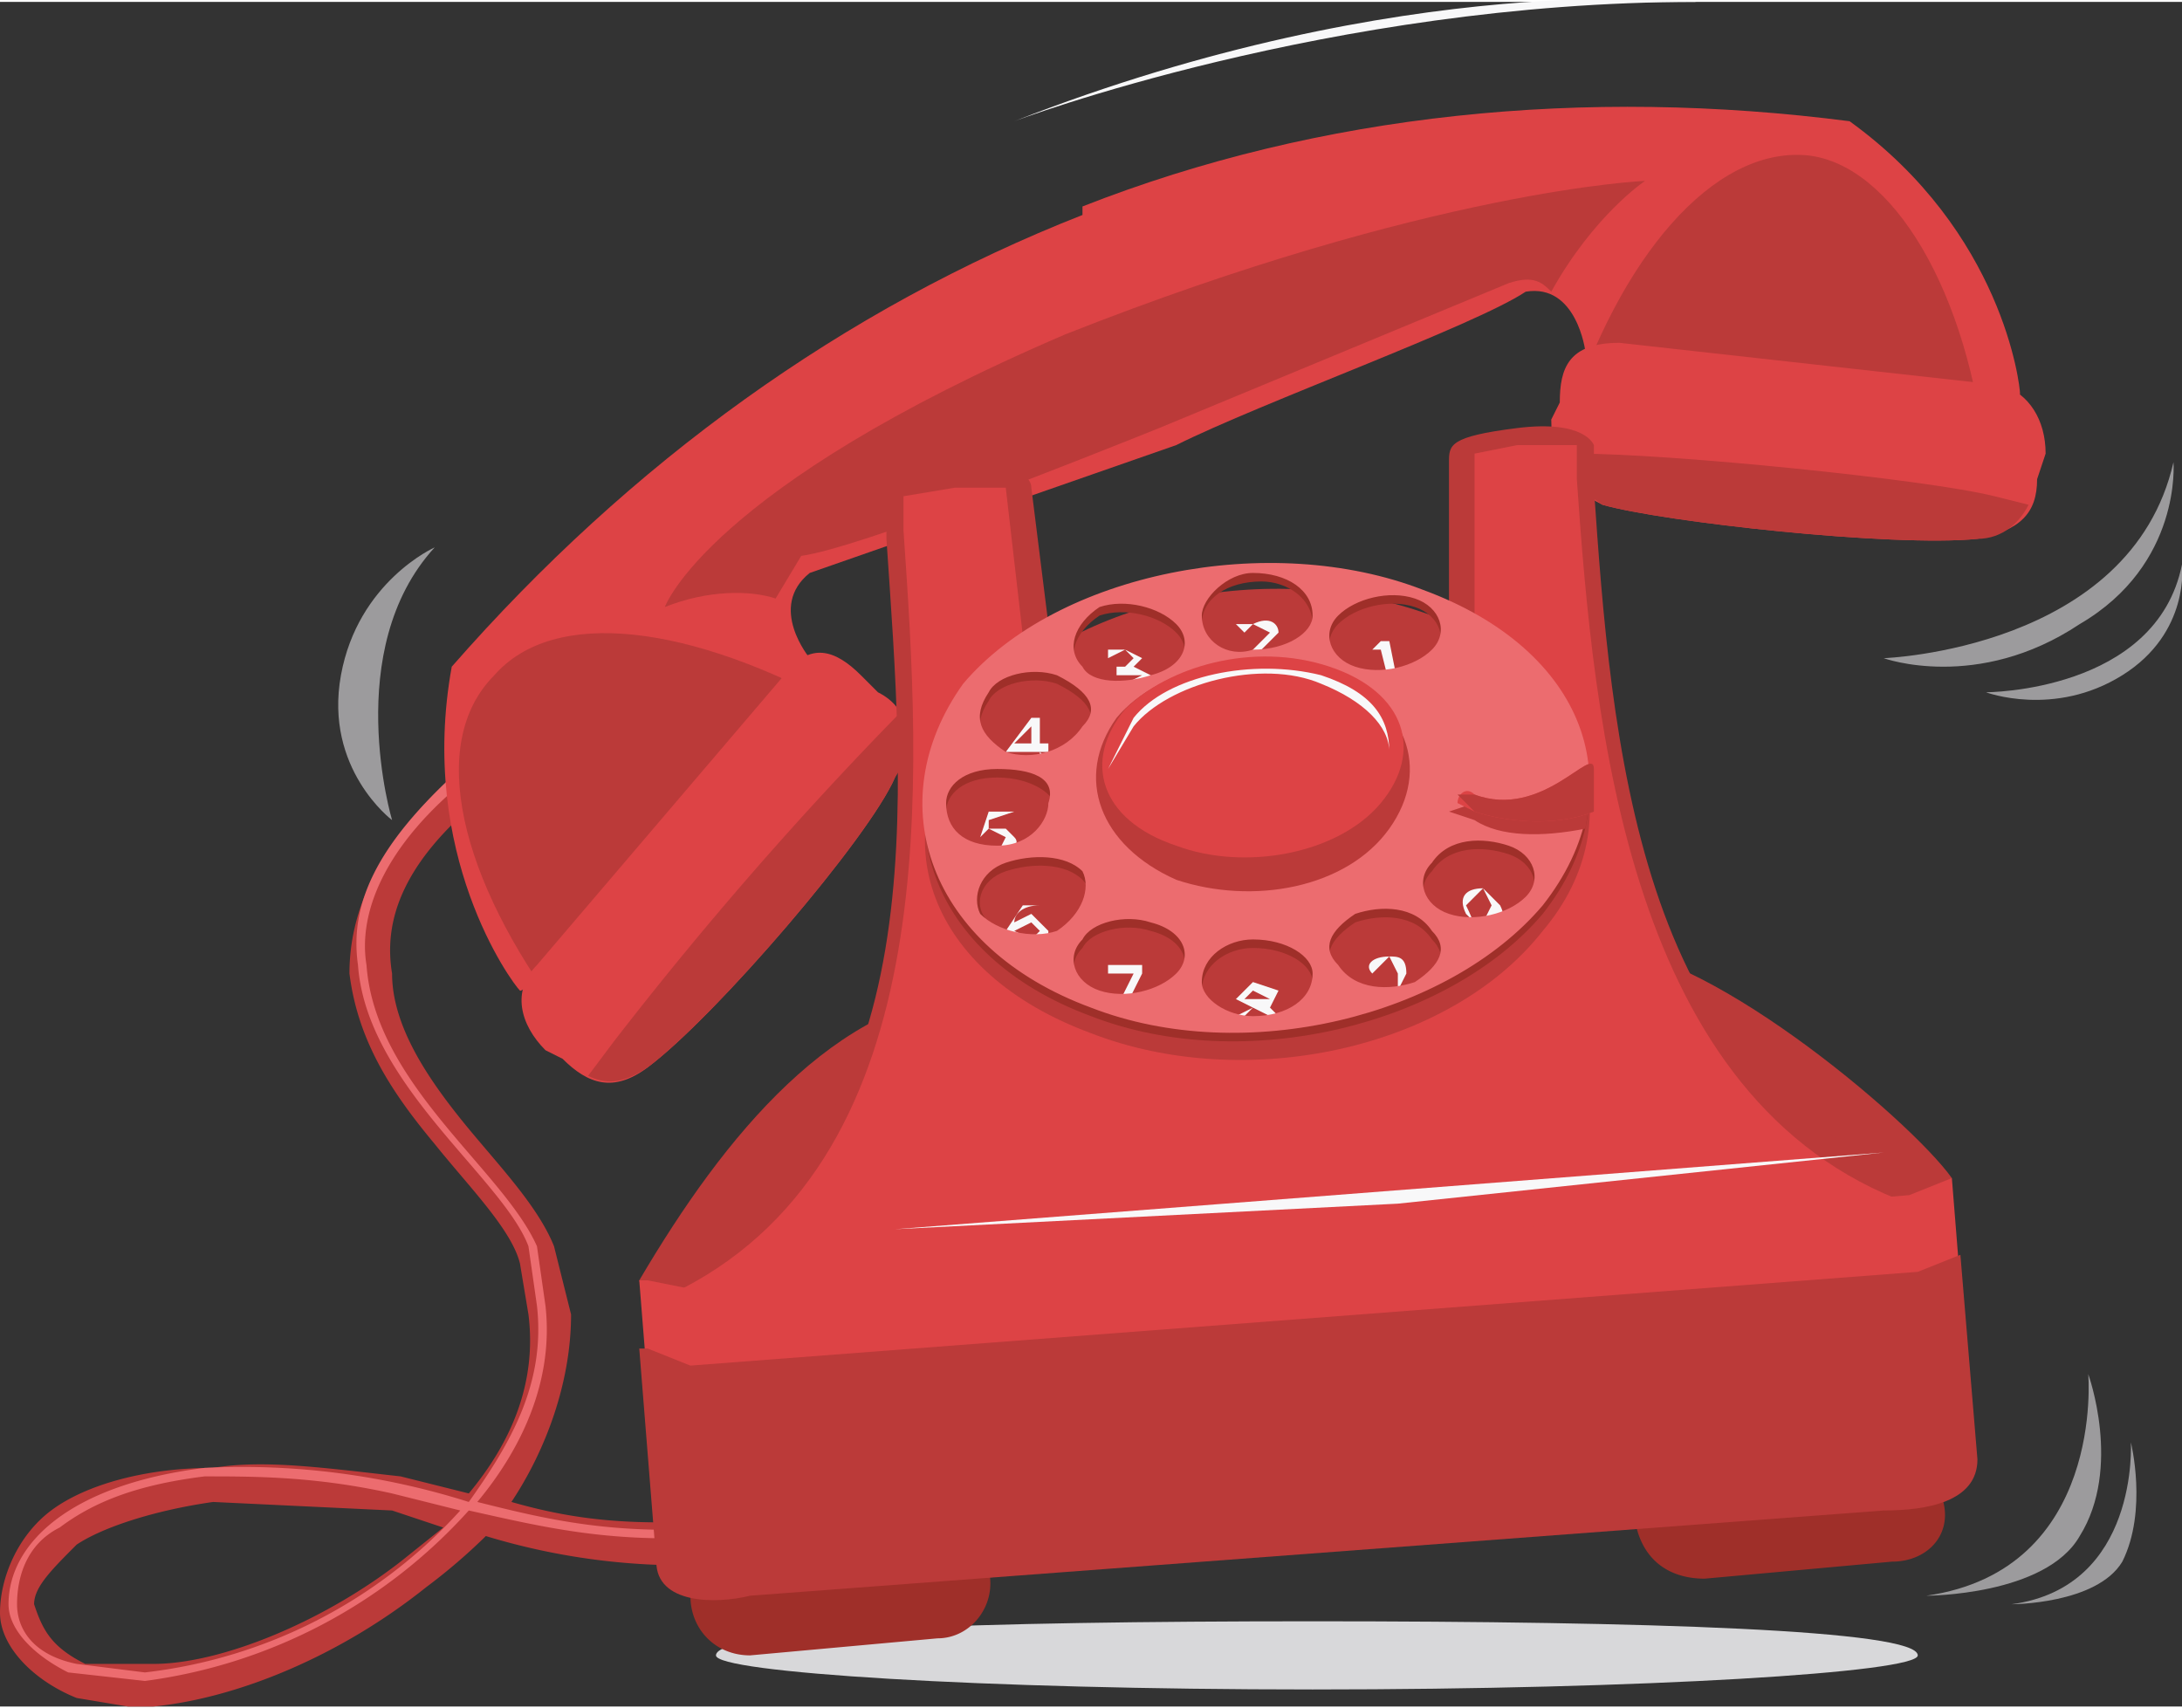 <svg xmlns="http://www.w3.org/2000/svg" width="341" height="267" viewBox="0 0 256 200"><rect x="0" y="0" width="256" height="200" fill="#333333" stroke="none"/><g fill-rule="evenodd"><path d="M225 194c0 2-32 4-71 4s-70-2-70-4c0-3 31-4 70-4s71 1 71 4zm0 0" fill="#d8d8da"/><path d="M47 183l5-4-6-2-21-1c-7 1-13 3-16 5-3 3-5 5-5 7 1 3 2 5 6 7h8c8 0 20-5 29-12zm-32 17h3c10-1 22-6 32-14a68 68 0 0 0 7-6 79 79 0 0 0 38 2l-1-4h-8c-12 1-19 0-26-2 4-6 7-14 7-22l-2-8c-2-5-7-10-11-15s-8-11-8-17c-1-6 1-13 11-21l-3-3c-10 9-13 17-13 24 1 8 5 14 10 20 4 5 9 10 10 14l1 6c1 8-2 15-7 21l-8-2c-9-1-16-2-22-1-8 0-15 2-19 5s-6 8-6 12 4 8 9 10l6 1zm0 0" fill="#bb3a39"/><path d="M7 179c-4 2-5 6-5 9s2 6 7 7l8 1a59 59 0 0 0 37-19l-8-2c-9-2-16-2-22-2-8 1-13 3-17 6zm1 17c-4-2-7-5-7-8 0-7 7-14 23-16a88 88 0 0 1 31 4c5-7 9-14 8-23l-1-7c-3-8-19-19-20-33-1-7 2-14 12-23l1 1c-10 8-13 16-12 22 1 14 16 24 20 33l1 7c1 9-3 17-8 23 8 2 16 4 29 3l8-1 1 1-9 1c-13 1-21-1-30-3a62 62 0 0 1-38 20l-9-1zm0 0" fill="#ec6c6f"/><path d="M116 184c1 4-2 8-6 8l-22 2c-4 0-7-3-7-7l-1-5a7 7 0 0 1 7-8l21-2c4 0 8 3 8 7zm112-8c1 4-2 7-6 7l-22 2c-4 0-7-2-8-6v-6c0-4 3-7 7-7l21-2c4 0 7 3 8 7zm0 0" fill="#9f2f29"/><path d="M217 14c-31-4-62-1-90 10v1C99 36 74 54 53 78c-4 22 7 37 8 38s34-39 34-39-5-6 0-10l43-15c10-5 35-14 41-18 6-1 7 7 7 7s51 6 51 5-2-19-20-32zm0 0" fill="#dd4345"/><path d="M193 21s-25 1-68 18C83 57 78 71 78 71c5-2 10-2 13-1l3-5c7-1 32-11 42-15l41-17c3-1 4 0 5 1 5-9 11-13 11-13zM99 83c-18-10-34-12-41-4-8 8-4 24 8 40zm85-34c6-19 17-32 28-31 10 1 19 16 21 36zm0 0" fill="#bb3a39"/><path d="M66 124c3 3 6 4 10 1 8-6 26-27 29-34 2-4 2-8-2-10l-2-2c-3-3-6-4-9 0l-29 34c-3 3-2 7 1 10zm0 0" fill="#dd4345"/><path d="M69 126l3-4a439 439 0 0 1 34-39c1 3 1 5-1 8-3 7-21 28-29 34-3 2-5 2-7 1zm0 0" fill="#bb3a39"/><path d="M239 56c0 4-2 6-7 7-10 1-37-2-44-4-4-2-6-5-6-10l1-2c0-4 1-7 7-7l45 5c3 1 5 4 5 8zm0 0" fill="#dd4345"/><path d="M238 59l-4-1c-8-2-38-5-49-5h-2c0 2 2 4 5 6 7 2 34 5 44 4 3 0 5-2 6-4zm-123 57c-17 1-30 17-40 34 1 6 145 5 154-12-5-7-30-28-42-27l-72 5zm0 0" fill="#bb3a39"/><path d="M149 148l-72 5 2-5c31-15 27-55 25-85v-4c0-1 0-3 8-4s9 1 9 2l3 24 46-3V54c0-2 0-3 8-4s9 2 9 2v5c2 29 5 70 37 80l1 1 2 3-72 6-2 1h-1zm0 0" fill="#bb3a39"/><path d="M153 154l-73-3c31-16 28-60 26-89v-4l6-1h6l3 26v1h1l24-2 3-1 23-1h1v-1-26l5-1h7v4c2 29 6 73 39 85zm0 0" fill="#dd4345"/><path d="M229 138l-5 2-60 5-23 1-60 5-5-1h-1l2 25c0 4 6 4 11 4l55-4 6-1 11-1h6l54-4c5 0 11-1 11-6l-2-25zm0 0" fill="#dd4345"/><path d="M230 147c0-1 0-1 0 0l-5 2-144 11-5-2h-1l2 25c0 5 7 5 11 4l133-10c5 0 11-1 11-6l-2-24zm-49-38c-11 14-35 19-53 12-19-7-25-23-14-37s35-19 54-12c18 7 24 24 13 37zm0 0" fill="#bb3a39"/><path d="M162 76h-1l1-1h1l1 5h-1zm-16 2l-1-1h1l3-3-2-1-1 1-1-1h2c2-1 3 0 3 1l-3 3h3zm-16 2h2l2-1h-3v-1h1l1-1-1-1-2 1v-1h2l2 1-1 1 2 1c0 1-1 2-3 2h-2zm-9 7v-2l-2 2zm1 2v-1h-4l3-4h1v3h1v1h-1l1 1zm-3 6l-3 1v1h2l1 1c1 1-1 2-2 2h-2v-1l2 1 1-2-2-1-1 1 1-3h3zm2 15l1-1-1-1-2 1 2 1zm1-4c-2 0-3 1-3 2l2-1 2 2c0 1 0 2-2 2l-3-2 2-3h2zm12 7v1l-2 4h-1l2-4h-3v-1zm12 4h3l-2-1-1 1zm3 2l-2-1-1 1 2 1 1-1zm-2-1l-2-1 2-2 3 1-1 2 1 1-2 2c-2 0-3-1-3-2l2-1zm16-6l-2 2 2 1 1-1-1-2zm-2 5l1-1h2v-2l-1 1-2-1c-1-1 0-2 2-2 1 0 2 0 2 2l-1 2-2 1h-1zm11-11c1 2 1 3 2 2l1-2-1-2-2 2zm4 0c1 2 0 3-2 3l-2-2c-1-2 0-3 2-3l2 2zm0 0" fill="#f8f8f9"/><path d="M179 106c-1 2-5 3-9 2-3-1-4-4-2-6 2-3 6-3 9-2s4 4 2 6zm-13 10c-3 1-7 1-9-2-2-2-1-4 2-6 3-1 7-1 9 2 2 2 1 4-2 6zm-19-39c-3 1-6-1-6-4s3-5 7-5c3 0 6 2 6 5 0 2-3 4-7 4zm7 38c0 3-3 5-7 5-3 0-6-2-6-4 0-3 3-5 6-5 4 0 7 2 7 4zm-19-35c-3 1-7 1-8-1-2-2-1-5 2-7 3-1 7 0 9 2s1 5-3 6zm3 35c-2 2-6 3-9 2s-4-4-2-6c1-2 5-3 8-2 4 1 5 4 3 6zm-22-7c-2-2-1-5 2-6s7-1 9 1 0 5-3 7c-3 1-7 0-8-2zm-5-13c0-2 2-4 6-4s7 2 7 4-3 5-7 5-6-2-6-5zm5-13c1-2 5-3 8-2 4 2 5 4 3 6-2 3-6 4-9 3-3-2-4-4-2-7zm41-9c2-2 6-3 9-2s4 4 2 6c-1 2-6 3-9 2s-4-4-2-6zm10-3c-18-7-43-2-53 11-11 14-5 31 14 38 18 7 42 1 53-12 11-14 5-30-14-37zm0 0" fill="#9f2f29"/><path d="M179 105c-2 2-6 3-9 2s-4-4-2-6c2-3 6-3 9-2s4 4 2 6zm-13 10c-3 1-7 1-9-2-2-2-1-4 2-6 3-1 7-1 9 2 2 2 1 4-2 6zm-19-39c-3 1-6-1-6-4 0-2 3-5 6-5 4 0 7 2 7 5 0 2-3 4-7 4zm7 38c0 3-3 5-7 5-3 0-6-2-6-4 0-3 3-5 6-5 4 0 7 2 7 4zm-19-35c-3 1-7 1-8-1-2-2-1-5 2-7 3-1 7 0 9 2s1 5-3 6zm3 35c-2 2-6 3-9 2s-4-4-2-6c1-2 5-3 8-2 4 1 5 4 3 6zm-23-7c-1-2 0-5 3-6s7-1 9 1c1 2 0 5-3 7-3 1-7 0-9-2zm-4-13c0-2 2-4 6-4s7 1 6 4c0 2-2 5-6 5s-6-2-6-5zm5-13c1-2 5-3 8-2 4 2 5 4 3 6-2 3-6 4-9 3-3-2-4-4-2-7zm41-9c2-2 6-3 9-2s4 4 2 6-6 3-9 2-4-4-2-6zm10-3c-18-7-43-2-54 11-10 14-4 31 15 38 18 7 42 1 53-12 11-14 5-30-14-37zm0 0" fill="#ec6c6f"/><path d="M156 79c-8-4-20-1-25 5-5 7-2 15 7 19 9 3 20 1 25-6s2-15-7-18zm0 0" fill="#bb3a39"/><path d="M156 78c-9-3-19 0-24 5-5 6-3 13 6 16 8 3 19 1 24-5s3-13-6-16zm0 0" fill="#dd4345"/><path d="M133 85c4-5 15-8 22-5 5 2 8 5 8 8 0-4-2-7-8-9-8-2-18 0-22 5l-3 6 3-5zm0 0" fill="#f8f8f9"/><path d="M173 94l-3 1 3 1c3 2 8 2 13 1l1-6c-2 0-7 6-14 3zm0 0" fill="#bb3a39"/><path d="M187 90c0-3-6 6-14 3-1-1-2 0-2 1l2 1c3 1 9 2 14 0v-5zm0 0" fill="#dd4345"/><path d="M187 90c0-3-6 6-14 3h-2l2 2c3 1 9 2 14 0v-5zm0 0" fill="#bb3a39"/><path d="M245 161s2 23-19 26c0 0 14 0 18-7 5-8 1-19 1-19zm0 0" fill="#9c9b9d"/><path d="M250 169s1 17-14 19c0 0 10 0 13-5 3-6 1-14 1-14zm-29-92s29-1 34-23c0 0 1 12-11 19-12 8-23 4-23 4zm0 0M233 81s20 0 23-15c0 0 1 8-7 13s-16 2-16 2zM46 96s-6-20 5-32c0 0-9 4-11 15s6 17 6 17zm0 0" fill="#9c9b9d"/><path d="M105 144l116-9-57 6-59 3zM199 0s-34-4-80 14c0 0 37-14 80-14zm0 0" fill="#f8f8f9"/></g></svg>